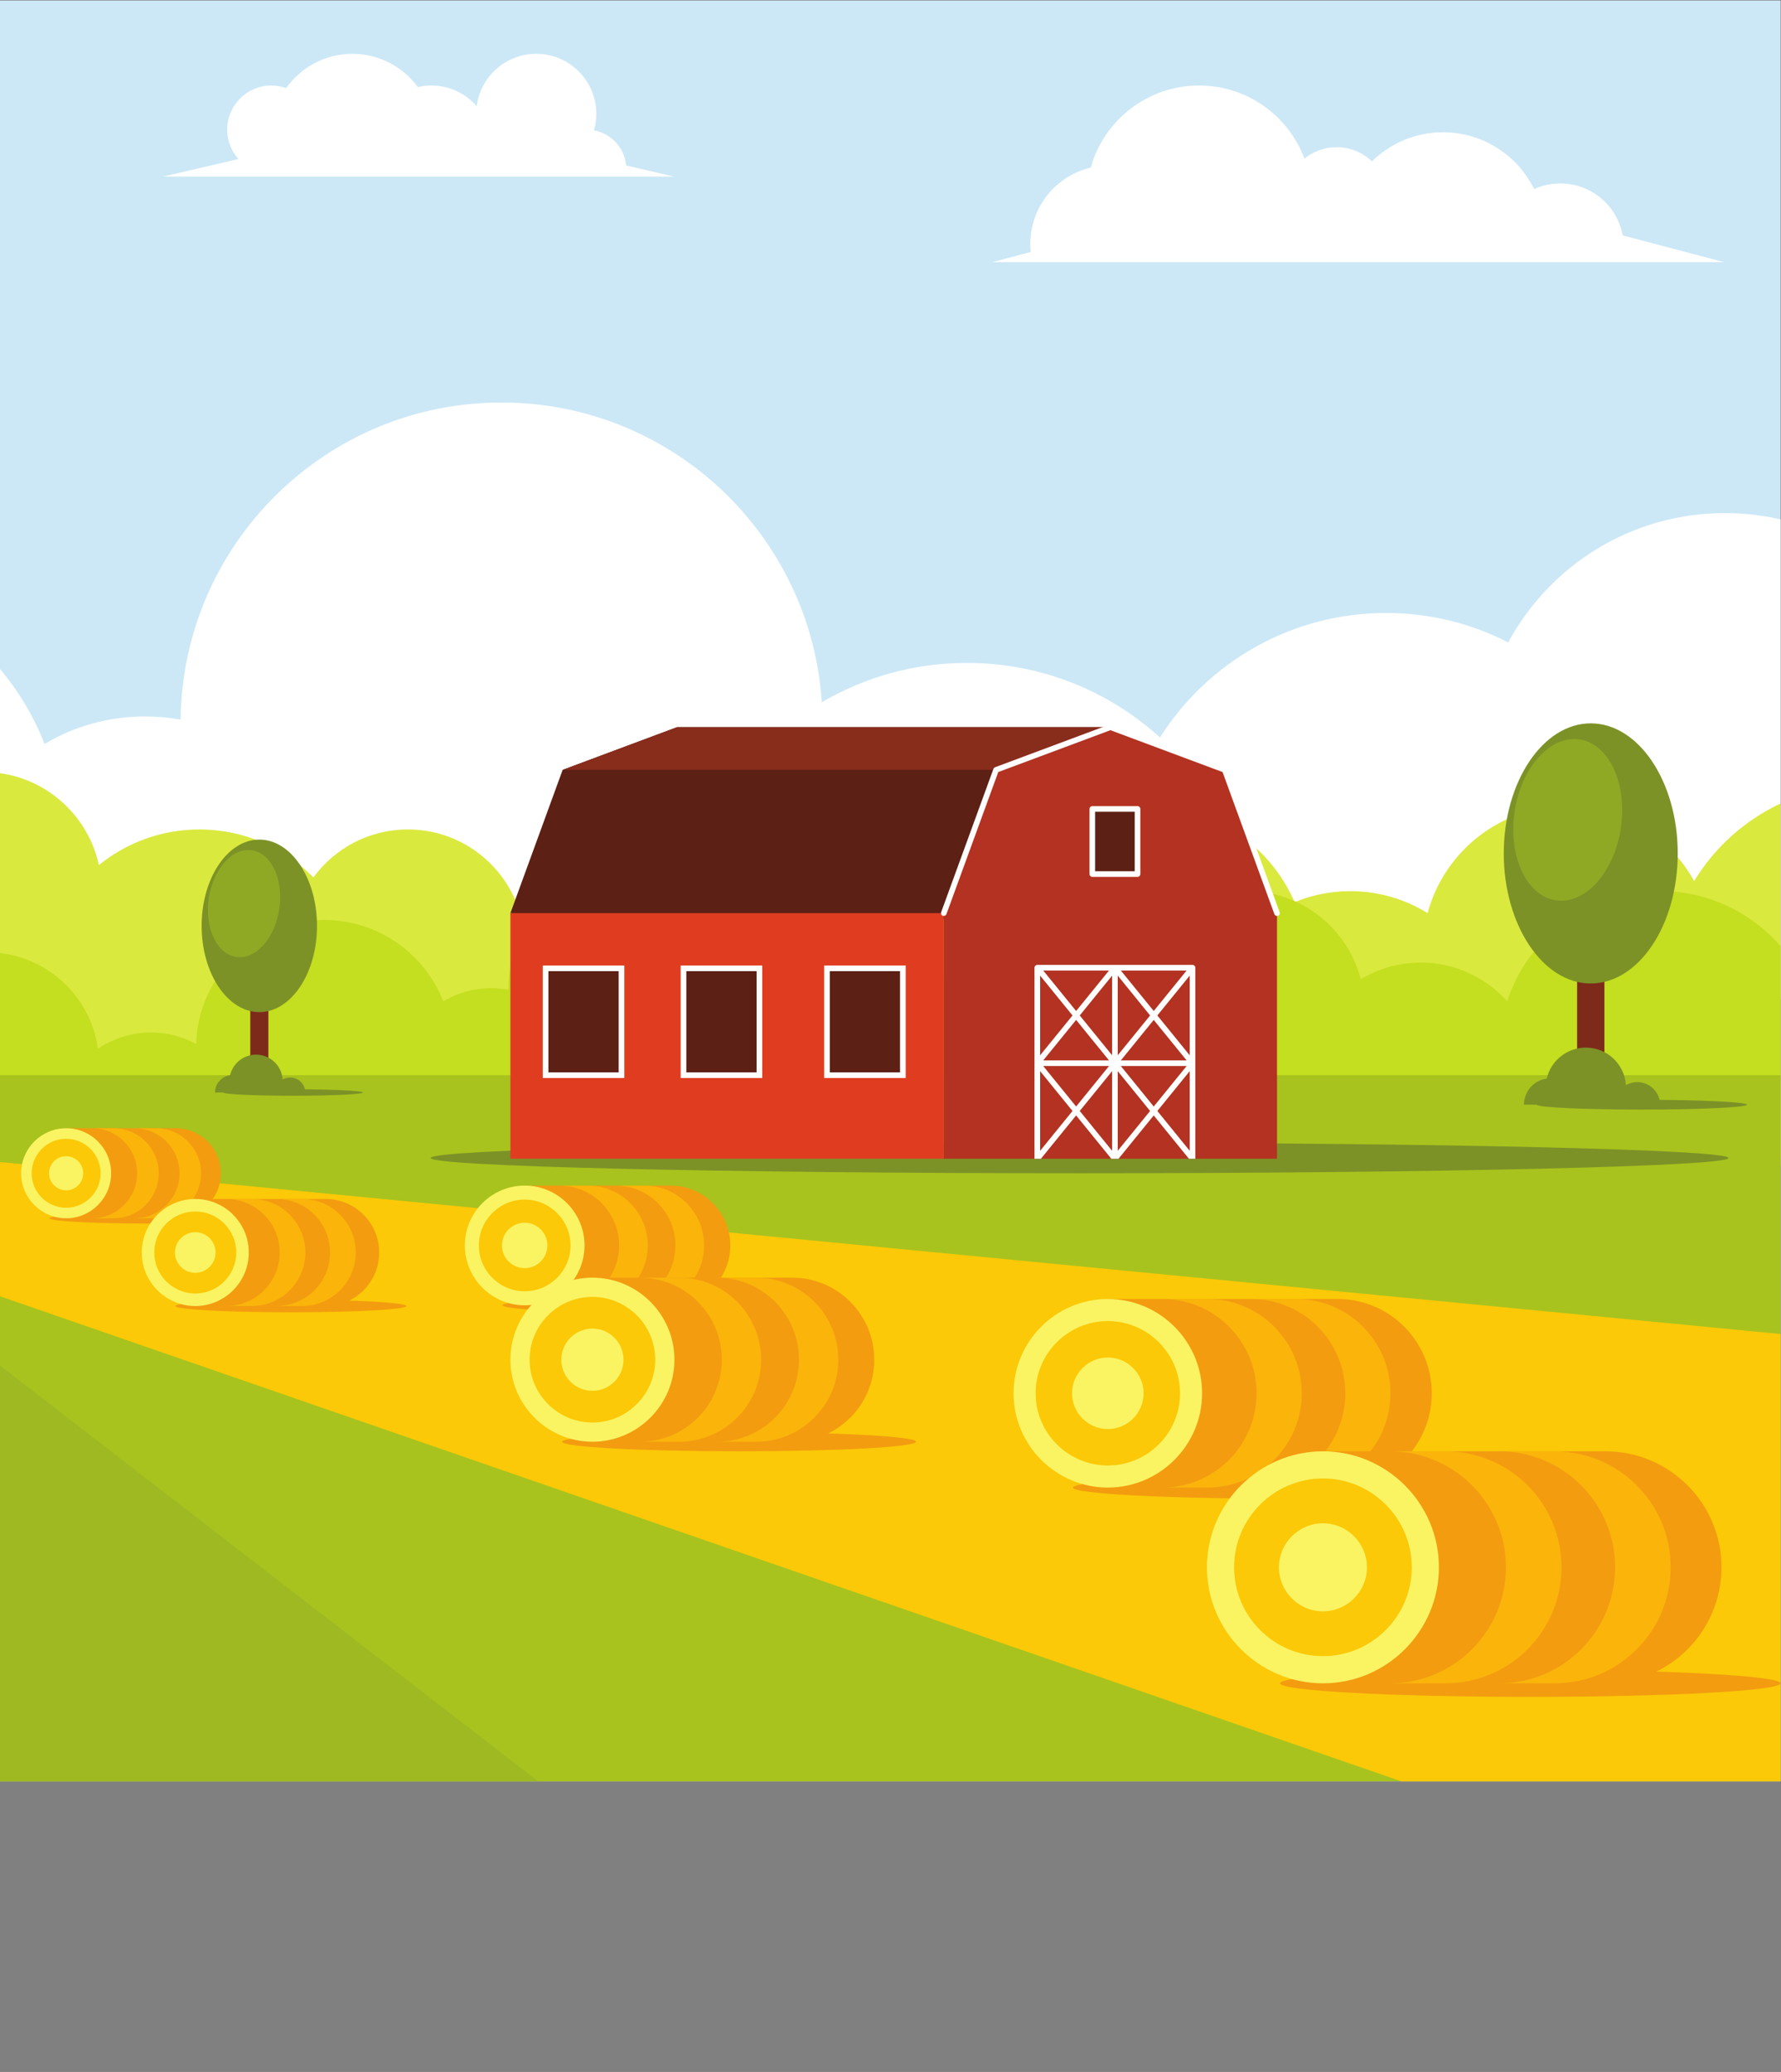 <?xml version="1.0" encoding="UTF-8" standalone="no"?>
<!-- Created with Inkscape (http://www.inkscape.org/) -->

<svg
   version="1.1"
   id="svg2"
   xml:space="preserve"
   width="654.96"
   height="761.827"
   viewBox="0 0 654.96 761.827"
   xmlns="http://www.w3.org/2000/svg"
   xmlns:svg="http://www.w3.org/2000/svg"><rect x="0" y="0" width="654.96" height="761.827" fill="#808080" stroke="none"/><defs
     id="defs6" /><g
     id="g8"
     transform="matrix(1.333,0,0,-1.333,0,761.827)"><g
       id="g1292"><path
         d="M 0,80.144 H 491.224 V 571.367 H 0 V 80.144"
         style="fill:#cce8f7;fill-opacity:1;fill-rule:evenodd;stroke:none;stroke-width:0.1"
         id="path62" /><path
         d="m 491.224,428.236 v -132.29 c -4.938,-1.144 -10.078,-1.748 -15.363,-1.748 -9.122,0 -17.818,1.802 -25.761,5.063 -11.359,-26.139 -37.4,-44.422 -67.716,-44.422 -17.523,0 -33.613,6.111 -46.272,16.311 -13.5,-24.392 -39.491,-40.91 -69.344,-40.91 -40.126,0 -73.28,29.839 -78.492,68.538 -14.212,-9.717 -31.4,-15.404 -49.916,-15.404 -18.046,0 -34.827,5.402 -48.826,14.67 -8.371,-19.064 -27.415,-32.381 -49.572,-32.381 -15.829,0 -30.066,6.798 -39.962,17.631 V 386.97 C 5.156,380.848 9.337,373.879 12.297,366.298 c 8.097,4.826 17.557,7.6 27.666,7.6 3.366,0 6.659,-0.309 9.855,-0.897 0.574,48.413 39.991,87.486 88.542,87.486 46.937,0 85.34,-36.518 88.358,-82.691 11.751,6.901 25.437,10.862 40.05,10.862 20.5,0 39.179,-7.789 53.244,-20.565 13.084,20.638 36.127,34.341 62.372,34.341 12.14,0 23.597,-2.934 33.7,-8.128 11.473,21.244 33.938,35.679 59.777,35.679 5.285,0 10.425,-0.607 15.363,-1.749"
         style="fill:#ffffff;fill-opacity:1;fill-rule:evenodd;stroke:none;stroke-width:0.1"
         id="path64" /><path
         d="M 491.224,349.877 V 249.872 c -13.693,6.404 -24.323,18.265 -29.089,32.786 -7.306,-8.163 -17.923,-13.301 -29.741,-13.301 -7.554,0 -14.618,2.097 -20.64,5.743 -4.487,-17.478 -20.348,-30.394 -39.227,-30.394 -15.411,0 -28.811,8.61 -35.655,21.281 -6.025,-3.099 -12.859,-4.848 -20.101,-4.848 -15.655,0 -29.398,8.173 -37.202,20.483 -8.39,-7.622 -19.533,-12.265 -31.76,-12.265 -8.716,0 -16.878,2.361 -23.889,6.478 -1.801,-27.542 -24.707,-49.323 -52.704,-49.323 -28.958,0 -52.47,23.306 -52.814,52.184 -1.905,-0.352 -3.87,-0.537 -5.877,-0.537 -6.03,0 -11.673,1.656 -16.502,4.534 -6.403,-16.396 -22.353,-28.01 -41.015,-28.01 -23.868,0 -43.297,18.996 -43.997,42.694 -3.356,-1.83 -7.069,-3.087 -11.009,-3.64 v 64.51 C 13.552,356.346 24.427,346.107 27.277,332.884 c 7.569,6.149 17.219,9.836 27.731,9.836 12.326,0 23.466,-5.067 31.457,-13.231 5.873,8.021 15.358,13.231 26.06,13.231 13.216,0 24.575,-7.944 29.568,-19.315 8.35,5.527 18.359,8.751 29.123,8.751 11.045,0 21.297,-3.393 29.775,-9.188 3.109,23.082 22.883,40.881 46.818,40.881 17.807,0 33.31,-9.853 41.364,-24.402 7.549,6.084 17.147,9.728 27.598,9.728 18.083,0 33.617,-10.905 40.391,-26.496 4.738,1.945 9.927,3.02 15.365,3.02 7.824,0 15.128,-2.22 21.321,-6.062 4.565,17.013 20.09,29.538 38.546,29.538 15.074,0 28.194,-8.359 34.985,-20.694 5.64,9.282 13.941,16.766 23.845,21.396"
         style="fill:#dae93d;fill-opacity:1;fill-rule:evenodd;stroke:none;stroke-width:0.1"
         id="path66" /><path
         d="m 491.224,310.511 v -57.969 c -8.109,-9.337 -20.068,-15.243 -33.409,-15.243 -16.029,0 -30.068,8.528 -37.825,21.294 -5.442,-9.89 -15.962,-16.59 -28.046,-16.59 -14.795,0 -27.242,10.041 -30.902,23.681 -4.965,-3.081 -10.82,-4.86 -17.092,-4.86 -4.36,0 -8.519,0.862 -12.319,2.421 -5.43,-12.5 -17.883,-21.242 -32.38,-21.242 -8.378,0 -16.073,2.922 -22.126,7.799 -6.456,-11.664 -18.886,-19.562 -33.16,-19.562 -19.187,0 -35.041,14.268 -37.534,32.774 -6.796,-4.647 -15.014,-7.366 -23.869,-7.366 -8.629,0 -16.654,2.583 -23.348,7.015 -4.003,-9.116 -13.109,-15.485 -23.704,-15.485 -8.58,0 -16.184,4.177 -20.892,10.606 -6.406,-6.543 -15.337,-10.606 -25.219,-10.606 -8.427,0 -16.163,2.956 -22.232,7.885 -2.536,-11.768 -13,-20.588 -25.526,-20.588 -12.284,0 -22.584,8.48 -25.37,19.906 -4.508,-3.783 -10.114,-6.301 -16.27,-7.002 v 61.238 C 13.971,307.023 25.102,296.09 27.002,282.215 c 4.176,2.832 9.214,4.487 14.64,4.487 4.522,0 8.777,-1.15 12.486,-3.173 0.562,18.998 16.137,34.227 35.272,34.227 14.962,0 27.748,-9.311 32.882,-22.455 3.872,2.307 8.395,3.634 13.229,3.634 1.609,0 3.184,-0.148 4.712,-0.43 0.275,23.152 19.124,41.836 42.34,41.836 22.445,0 40.808,-17.462 42.252,-39.542 5.619,3.3 12.164,5.194 19.151,5.194 9.802,0 18.735,-3.724 25.462,-9.834 6.255,9.869 17.273,16.421 29.824,16.421 5.806,0 11.285,-1.402 16.115,-3.886 5.486,10.159 16.229,17.061 28.584,17.061 15.136,0 27.85,-10.355 31.447,-24.368 4.829,2.924 10.491,4.606 16.547,4.606 9.475,0 17.986,-4.12 23.844,-10.664 5.799,17.666 22.423,30.426 42.027,30.426 13.341,0 25.3,-5.906 33.409,-15.244"
         style="fill:#c4de20;fill-opacity:1;fill-rule:evenodd;stroke:none;stroke-width:0.1"
         id="path68" /><path
         d="M 0.001,80.144 H 491.224 V 274.939 H 0.001 V 80.144"
         style="fill:#a8c31d;fill-opacity:1;fill-rule:evenodd;stroke:none;stroke-width:0.1"
         id="path70" /><path
         d="M 0.001,250.983 V 213.947 L 386.645,80.144 H 491.224 V 203.542 L 0.001,250.983"
         style="fill:#fbc907;fill-opacity:1;fill-rule:evenodd;stroke:none;stroke-width:0.1"
         id="path72" /><path
         d="m 297.84,247.886 c 98.608,0 179.032,1.893 179.032,4.215 0,2.322 -80.424,4.215 -179.032,4.215 -98.608,0 -179.033,-1.893 -179.033,-4.215 0,-2.322 80.425,-4.215 179.033,-4.215"
         style="fill:#7c9227;fill-opacity:1;fill-rule:evenodd;stroke:none;stroke-width:0.1"
         id="path74" /><path
         d="m 186.769,370.927 -31.545,-11.771 -14.414,-39.516 45.959,-4.705 115.126,4.705 4.443,51.287 H 186.769"
         style="fill:#5c2014;fill-opacity:1;fill-rule:evenodd;stroke:none;stroke-width:0.1"
         id="path76" /><path
         d="M 140.809,251.896 H 260.378 V 319.64 H 140.809 v -67.744"
         style="fill:#e03d20;fill-opacity:1;fill-rule:evenodd;stroke:none;stroke-width:0.1"
         id="path78" /><path
         d="m 260.38,251.896 h 91.918 V 319.64 H 260.38 v -67.744"
         style="fill:#b33221;fill-opacity:1;fill-rule:evenodd;stroke:none;stroke-width:0.1"
         id="path80" /><path
         d="m 306.338,370.927 -31.544,-11.771 -14.416,-39.516 45.96,-4.705 45.96,4.705 -14.416,39.516 -31.544,11.771"
         style="fill:#b33221;fill-opacity:1;fill-rule:evenodd;stroke:none;stroke-width:0.1"
         id="path82" /><path
         d="m 155.224,359.156 h 119.57 l 31.544,11.771 H 186.769 l -31.545,-11.771"
         style="fill:#882c1c;fill-opacity:1;fill-rule:evenodd;stroke:none;stroke-width:0.1"
         id="path84" /><path
         d="m 40.447,234.015 c 14.758,0 26.795,0.652 26.795,1.454 0,0.799 -12.037,1.452 -26.795,1.452 -14.759,0 -26.796,-0.653 -26.796,-1.452 0,-0.802 12.037,-1.454 26.796,-1.454"
         style="fill:#f39c10;fill-opacity:1;fill-rule:evenodd;stroke:none;stroke-width:0.1"
         id="path86" /><path
         d="m 48.498,260.303 c 6.858,0 12.418,-5.561 12.418,-12.417 0,-6.859 -5.56,-12.419 -12.418,-12.419 H 18.243 v 24.836 h 30.254"
         style="fill:#f39c10;fill-opacity:1;fill-rule:evenodd;stroke:none;stroke-width:0.1"
         id="path88" /><path
         d="m 18.243,235.469 c 6.839,0 12.418,5.578 12.418,12.417 0,6.84 -5.578,12.417 -12.418,12.417 -6.84,0 -12.418,-5.577 -12.418,-12.417 0,-6.839 5.578,-12.417 12.418,-12.417"
         style="fill:#faf462;fill-opacity:1;fill-rule:evenodd;stroke:none;stroke-width:0.1"
         id="path90" /><path
         d="m 18.243,238.372 c 5.239,0 9.512,4.274 9.512,9.514 0,5.239 -4.273,9.513 -9.512,9.513 -5.239,0 -9.513,-4.274 -9.513,-9.513 0,-5.24 4.274,-9.514 9.513,-9.514"
         style="fill:#fbc907;fill-opacity:1;fill-rule:evenodd;stroke:none;stroke-width:0.1"
         id="path92" /><path
         d="m 18.243,243.174 c 2.596,0 4.711,2.117 4.711,4.712 0,2.595 -2.116,4.711 -4.711,4.711 -2.595,0 -4.711,-2.116 -4.711,-4.711 0,-2.595 2.117,-4.712 4.711,-4.712"
         style="fill:#faf462;fill-opacity:1;fill-rule:evenodd;stroke:none;stroke-width:0.1"
         id="path94" /><path
         d="m 43.06,260.303 c 6.857,0 12.417,-5.561 12.417,-12.417 0,-6.859 -5.56,-12.419 -12.417,-12.419 h -5.957 c 6.857,0 12.417,5.56 12.417,12.419 0,6.856 -5.56,12.417 -12.417,12.417 h 5.957"
         style="fill:#fab40a;fill-opacity:1;fill-rule:evenodd;stroke:none;stroke-width:0.1"
         id="path96" /><path
         d="m 31.373,260.303 c 6.858,0 12.417,-5.561 12.417,-12.417 0,-6.859 -5.559,-12.419 -12.417,-12.419 h -5.956 c 6.857,0 12.417,5.56 12.417,12.419 0,6.856 -5.56,12.417 -12.417,12.417 h 5.956"
         style="fill:#fab40a;fill-opacity:1;fill-rule:evenodd;stroke:none;stroke-width:0.1"
         id="path98" /><path
         d="m 80.27,209.536 c 17.55,0 31.863,0.777 31.863,1.728 0,0.951 -14.313,1.728 -31.863,1.728 -17.549,0 -31.863,-0.777 -31.863,-1.728 0,-0.951 14.314,-1.728 31.863,-1.728"
         style="fill:#f39c10;fill-opacity:1;fill-rule:evenodd;stroke:none;stroke-width:0.1"
         id="path100" /><path
         d="m 89.843,240.796 c 8.155,0 14.765,-6.611 14.765,-14.766 0,-8.155 -6.61,-14.766 -14.765,-14.766 H 53.867 v 29.532 H 89.843"
         style="fill:#f39c10;fill-opacity:1;fill-rule:evenodd;stroke:none;stroke-width:0.1"
         id="path102" /><path
         d="m 53.868,211.264 c 8.133,0 14.766,6.634 14.766,14.767 0,8.132 -6.633,14.765 -14.766,14.765 -8.133,0 -14.766,-6.633 -14.766,-14.765 0,-8.133 6.633,-14.767 14.766,-14.767"
         style="fill:#faf462;fill-opacity:1;fill-rule:evenodd;stroke:none;stroke-width:0.1"
         id="path104" /><path
         d="m 53.868,214.72 c 6.23,0 11.311,5.08 11.311,11.311 0,6.229 -5.081,11.311 -11.311,11.311 -6.23,0 -11.311,-5.082 -11.311,-11.311 0,-6.231 5.081,-11.311 11.311,-11.311"
         style="fill:#fbc907;fill-opacity:1;fill-rule:evenodd;stroke:none;stroke-width:0.1"
         id="path106" /><path
         d="m 53.868,220.428 c 3.086,0 5.602,2.517 5.602,5.603 0,3.086 -2.516,5.601 -5.602,5.601 -3.086,0 -5.602,-2.515 -5.602,-5.601 0,-3.086 2.516,-5.603 5.602,-5.603"
         style="fill:#faf462;fill-opacity:1;fill-rule:evenodd;stroke:none;stroke-width:0.1"
         id="path108" /><path
         d="m 83.378,240.796 c 8.154,0 14.765,-6.611 14.765,-14.766 0,-8.155 -6.611,-14.766 -14.765,-14.766 h -7.084 c 8.155,0 14.766,6.611 14.766,14.766 0,8.155 -6.611,14.766 -14.766,14.766 h 7.084"
         style="fill:#fab40a;fill-opacity:1;fill-rule:evenodd;stroke:none;stroke-width:0.1"
         id="path110" /><path
         d="m 69.481,240.796 c 8.154,0 14.765,-6.611 14.765,-14.766 0,-8.155 -6.611,-14.766 -14.765,-14.766 h -7.084 c 8.155,0 14.766,6.611 14.766,14.766 0,8.155 -6.611,14.766 -14.766,14.766 h 7.084"
         style="fill:#fab40a;fill-opacity:1;fill-rule:evenodd;stroke:none;stroke-width:0.1"
         id="path112" /><path
         d="m 174.271,209.536 c 19.622,0 35.626,0.87 35.626,1.932 0,1.065 -16.004,1.932 -35.626,1.932 -19.623,0 -35.627,-0.867 -35.627,-1.932 0,-1.062 16.004,-1.932 35.627,-1.932"
         style="fill:#f39c10;fill-opacity:1;fill-rule:evenodd;stroke:none;stroke-width:0.1"
         id="path114" /><path
         d="m 184.975,244.489 c 9.117,0 16.509,-7.394 16.509,-16.511 0,-9.118 -7.392,-16.51 -16.509,-16.51 h -40.226 v 33.021 h 40.226"
         style="fill:#f39c10;fill-opacity:1;fill-rule:evenodd;stroke:none;stroke-width:0.1"
         id="path116" /><path
         d="m 144.749,211.468 c 9.094,0 16.51,7.418 16.51,16.511 0,9.094 -7.416,16.51 -16.51,16.51 -9.093,0 -16.51,-7.416 -16.51,-16.51 0,-9.093 7.417,-16.511 16.51,-16.511"
         style="fill:#faf462;fill-opacity:1;fill-rule:evenodd;stroke:none;stroke-width:0.1"
         id="path118" /><path
         d="m 144.749,215.33 c 6.966,0 12.647,5.683 12.647,12.649 0,6.966 -5.681,12.647 -12.647,12.647 -6.965,0 -12.647,-5.681 -12.647,-12.647 0,-6.966 5.682,-12.649 12.647,-12.649"
         style="fill:#fbc907;fill-opacity:1;fill-rule:evenodd;stroke:none;stroke-width:0.1"
         id="path120" /><path
         d="m 144.749,221.715 c 3.451,0 6.264,2.814 6.264,6.263 0,3.45 -2.813,6.264 -6.264,6.264 -3.45,0 -6.265,-2.814 -6.265,-6.264 0,-3.449 2.815,-6.263 6.265,-6.263"
         style="fill:#faf462;fill-opacity:1;fill-rule:evenodd;stroke:none;stroke-width:0.1"
         id="path122" /><path
         d="m 177.744,244.489 c 9.119,0 16.51,-7.394 16.51,-16.511 0,-9.118 -7.391,-16.51 -16.51,-16.51 h -7.919 c 9.118,0 16.51,7.392 16.51,16.51 0,9.117 -7.392,16.511 -16.51,16.511 h 7.919"
         style="fill:#fab40a;fill-opacity:1;fill-rule:evenodd;stroke:none;stroke-width:0.1"
         id="path124" /><path
         d="m 162.206,244.489 c 9.118,0 16.51,-7.394 16.51,-16.511 0,-9.118 -7.392,-16.51 -16.51,-16.51 h -7.92 c 9.118,0 16.51,7.392 16.51,16.51 0,9.117 -7.392,16.511 -16.51,16.511 h 7.92"
         style="fill:#fab40a;fill-opacity:1;fill-rule:evenodd;stroke:none;stroke-width:0.1"
         id="path126" /><path
         d="m 203.891,171.189 c 26.889,0 48.823,1.188 48.823,2.646 0,1.457 -21.934,2.648 -48.823,2.648 -26.891,0 -48.824,-1.191 -48.824,-2.648 0,-1.458 21.933,-2.646 48.824,-2.646"
         style="fill:#f39c10;fill-opacity:1;fill-rule:evenodd;stroke:none;stroke-width:0.1"
         id="path128" /><path
         d="m 218.56,219.085 c 12.495,0 22.625,-10.129 22.625,-22.626 0,-12.495 -10.13,-22.624 -22.625,-22.624 h -55.126 v 45.25 h 55.126"
         style="fill:#f39c10;fill-opacity:1;fill-rule:evenodd;stroke:none;stroke-width:0.1"
         id="path130" /><path
         d="m 163.435,173.835 c 12.461,0 22.625,10.164 22.625,22.626 0,12.461 -10.164,22.625 -22.625,22.625 -12.462,0 -22.625,-10.164 -22.625,-22.625 0,-12.462 10.163,-22.626 22.625,-22.626"
         style="fill:#faf462;fill-opacity:1;fill-rule:evenodd;stroke:none;stroke-width:0.1"
         id="path132" /><path
         d="m 163.435,179.129 c 9.546,0 17.331,7.785 17.331,17.332 0,9.545 -7.785,17.332 -17.331,17.332 -9.546,0 -17.332,-7.787 -17.332,-17.332 0,-9.547 7.786,-17.332 17.332,-17.332"
         style="fill:#fbc907;fill-opacity:1;fill-rule:evenodd;stroke:none;stroke-width:0.1"
         id="path134" /><path
         d="m 163.435,187.876 c 4.728,0 8.584,3.857 8.584,8.585 0,4.728 -3.856,8.583 -8.584,8.583 -4.728,0 -8.585,-3.855 -8.585,-8.583 0,-4.728 3.857,-8.585 8.585,-8.585"
         style="fill:#faf462;fill-opacity:1;fill-rule:evenodd;stroke:none;stroke-width:0.1"
         id="path136" /><path
         d="m 208.652,219.085 c 12.496,0 22.624,-10.129 22.624,-22.626 0,-12.495 -10.128,-22.624 -22.624,-22.624 h -10.853 c 12.495,0 22.624,10.129 22.624,22.624 0,12.497 -10.129,22.626 -22.624,22.626 h 10.853"
         style="fill:#fab40a;fill-opacity:1;fill-rule:evenodd;stroke:none;stroke-width:0.1"
         id="path138" /><path
         d="m 187.357,219.085 c 12.496,0 22.625,-10.129 22.625,-22.626 0,-12.495 -10.129,-22.624 -22.625,-22.624 h -10.853 c 12.496,0 22.626,10.129 22.626,22.624 0,12.497 -10.13,22.626 -22.626,22.626 h 10.853"
         style="fill:#fab40a;fill-opacity:1;fill-rule:evenodd;stroke:none;stroke-width:0.1"
         id="path140" /><path
         d="m 352.129,158.149 c 30.91,0 56.121,1.366 56.121,3.042 0,1.676 -25.211,3.042 -56.121,3.042 -30.911,0 -56.121,-1.366 -56.121,-3.042 0,-1.676 25.21,-3.042 56.121,-3.042"
         style="fill:#f39c10;fill-opacity:1;fill-rule:evenodd;stroke:none;stroke-width:0.1"
         id="path142" /><path
         d="m 368.989,213.205 c 14.364,0 26.007,-11.645 26.007,-26.007 0,-14.364 -11.643,-26.007 -26.007,-26.007 h -63.364 v 52.014 h 63.364"
         style="fill:#f39c10;fill-opacity:1;fill-rule:evenodd;stroke:none;stroke-width:0.1"
         id="path144" /><path
         d="m 305.625,161.191 c 14.324,0 26.008,11.683 26.008,26.007 0,14.325 -11.684,26.007 -26.008,26.007 -14.323,0 -26.007,-11.682 -26.007,-26.007 0,-14.324 11.684,-26.007 26.007,-26.007"
         style="fill:#faf462;fill-opacity:1;fill-rule:evenodd;stroke:none;stroke-width:0.1"
         id="path146" /><path
         d="m 305.625,167.276 c 10.973,0 19.922,8.949 19.922,19.922 0,10.974 -8.949,19.923 -19.922,19.923 -10.973,0 -19.922,-8.949 -19.922,-19.923 0,-10.973 8.949,-19.922 19.922,-19.922"
         style="fill:#fbc907;fill-opacity:1;fill-rule:evenodd;stroke:none;stroke-width:0.1"
         id="path148" /><path
         d="m 305.625,177.331 c 5.435,0 9.869,4.432 9.869,9.867 0,5.435 -4.434,9.868 -9.869,9.868 -5.436,0 -9.868,-4.433 -9.868,-9.868 0,-5.435 4.432,-9.867 9.868,-9.867"
         style="fill:#faf462;fill-opacity:1;fill-rule:evenodd;stroke:none;stroke-width:0.1"
         id="path150" /><path
         d="m 357.602,213.205 c 14.363,0 26.006,-11.645 26.006,-26.007 0,-14.364 -11.643,-26.007 -26.006,-26.007 h -12.476 c 14.364,0 26.008,11.643 26.008,26.007 0,14.362 -11.644,26.007 -26.008,26.007 h 12.476"
         style="fill:#fab40a;fill-opacity:1;fill-rule:evenodd;stroke:none;stroke-width:0.1"
         id="path152" /><path
         d="m 333.124,213.205 c 14.362,0 26.008,-11.645 26.008,-26.007 0,-14.364 -11.646,-26.007 -26.008,-26.007 h -12.475 c 14.364,0 26.007,11.643 26.007,26.007 0,14.362 -11.643,26.007 -26.007,26.007 h 12.475"
         style="fill:#fab40a;fill-opacity:1;fill-rule:evenodd;stroke:none;stroke-width:0.1"
         id="path154" /><path
         d="m 422.181,103.455 c 38.027,0 69.043,1.681 69.043,3.743 0,2.061 -31.016,3.743 -69.043,3.743 -38.029,0 -69.042,-1.682 -69.042,-3.743 0,-2.062 31.013,-3.743 69.042,-3.743"
         style="fill:#f39c10;fill-opacity:1;fill-rule:evenodd;stroke:none;stroke-width:0.1"
         id="path156" /><path
         d="m 442.925,171.189 c 17.669,0 31.996,-14.325 31.996,-31.996 0,-17.67 -14.327,-31.995 -31.996,-31.995 h -77.954 v 63.991 h 77.954"
         style="fill:#f39c10;fill-opacity:1;fill-rule:evenodd;stroke:none;stroke-width:0.1"
         id="path158" /><path
         d="m 364.971,107.198 c 17.621,0 31.994,14.372 31.994,31.995 0,17.623 -14.373,31.996 -31.994,31.996 -17.623,0 -31.996,-14.373 -31.996,-31.996 0,-17.623 14.373,-31.995 31.996,-31.995"
         style="fill:#faf462;fill-opacity:1;fill-rule:evenodd;stroke:none;stroke-width:0.1"
         id="path160" /><path
         d="m 364.971,114.684 c 13.499,0 24.508,11.01 24.508,24.509 0,13.5 -11.009,24.511 -24.508,24.511 -13.5,0 -24.512,-11.011 -24.512,-24.511 0,-13.499 11.012,-24.509 24.512,-24.509"
         style="fill:#fbc907;fill-opacity:1;fill-rule:evenodd;stroke:none;stroke-width:0.1"
         id="path162" /><path
         d="m 364.971,127.053 c 6.685,0 12.139,5.454 12.139,12.14 0,6.687 -5.454,12.14 -12.139,12.14 -6.688,0 -12.141,-5.453 -12.141,-12.14 0,-6.686 5.453,-12.14 12.141,-12.14"
         style="fill:#faf462;fill-opacity:1;fill-rule:evenodd;stroke:none;stroke-width:0.1"
         id="path164" /><path
         d="m 428.914,171.189 c 17.672,0 31.996,-14.325 31.996,-31.996 0,-17.67 -14.324,-31.995 -31.996,-31.995 h -15.348 c 17.669,0 31.997,14.325 31.997,31.995 0,17.671 -14.328,31.996 -31.997,31.996 h 15.348"
         style="fill:#fab40a;fill-opacity:1;fill-rule:evenodd;stroke:none;stroke-width:0.1"
         id="path166" /><path
         d="m 398.801,171.189 c 17.671,0 31.994,-14.325 31.994,-31.996 0,-17.67 -14.323,-31.995 -31.994,-31.995 h -15.349 c 17.671,0 31.996,14.325 31.996,31.995 0,17.671 -14.325,31.996 -31.996,31.996 h 15.349"
         style="fill:#fab40a;fill-opacity:1;fill-rule:evenodd;stroke:none;stroke-width:0.1"
         id="path168" /><path
         d="M 0.001,194.839 148.492,80.144 H 0.001 Z"
         style="fill:#9eb921;fill-opacity:1;fill-rule:evenodd;stroke:none;stroke-width:0.1"
         id="path170" /><path
         d="m 273.738,499.206 10.61,2.802 c -0.073,0.722 -0.111,1.455 -0.111,2.197 0,10.244 7.117,18.824 16.675,21.07 3.659,13.066 15.653,22.648 29.888,22.648 13.314,0 24.668,-8.384 29.073,-20.16 2.426,1.966 5.516,3.144 8.88,3.144 3.777,0 7.208,-1.484 9.741,-3.9 5.052,4.959 11.972,8.017 19.61,8.017 11.034,0 20.576,-6.385 25.136,-15.662 2.2,0.994 4.642,1.547 7.211,1.547 8.587,0 15.734,-6.178 17.235,-14.332 l 27.921,-7.371 c -65.891,0 -138.673,0 -201.869,0"
         style="fill:#ffffff;fill-opacity:1;fill-rule:evenodd;stroke:none;stroke-width:0.1"
         id="path172" /><path
         d="m 74.861,547.923 c 1.438,0 2.817,-0.248 4.097,-0.706 4.048,5.717 10.714,9.451 18.253,9.451 7.414,0 13.984,-3.611 18.05,-9.169 1.203,0.278 2.458,0.424 3.746,0.424 4.993,0 9.469,-2.207 12.505,-5.701 1.042,8.148 8.001,14.446 16.432,14.446 9.149,0 16.566,-7.417 16.566,-16.566 0,-1.576 -0.22,-3.098 -0.63,-4.541 4.737,-0.88 8.398,-4.819 8.855,-9.691 l 13.207,-3.073 c -44.532,0 -93.445,0 -140.989,0 l 20.817,4.845 c -1.92,2.153 -3.088,4.99 -3.088,8.103 0,6.726 5.454,12.178 12.18,12.178"
         style="fill:#ffffff;fill-opacity:1;fill-rule:evenodd;stroke:none;stroke-width:0.1"
         id="path174" /><path
         d="m 296.88,292.643 9.073,11.165 h -18.146 z m -9.927,-12.215 8.928,10.985 -8.928,10.987 z m 9.927,-14.131 9.073,11.166 h -18.146 z m 9.927,9.757 -8.929,-10.986 8.929,-10.985 z m -9.927,14.13 -9.073,-11.165 h 18.146 z m 9.927,12.216 -8.929,-10.986 8.929,-10.986 z m -10.926,-37.332 -8.928,10.986 v -21.971 z m 22.408,27.575 -9.073,11.165 h 18.145 z m -9.927,-12.215 8.927,10.985 -8.927,10.987 z m 0,-26.345 8.927,10.985 -8.927,10.986 z m 9.927,9.755 -9.706,-11.942 h -1.999 l -9.704,11.942 -9.706,-11.942 h -0.999 -0.778 v 26.336 0.009 26.345 c 0,0.43 0.349,0.779 0.778,0.779 h 42.817 c 0.431,0 0.779,-0.349 0.779,-0.779 v -26.345 -0.009 -26.336 h -0.779 -0.999 z m 0,26.346 9.072,-11.165 h -18.145 z m 9.925,12.216 -8.927,-10.986 8.927,-10.986 z m -18.998,-24.937 h 18.145 l -9.072,-11.166 z m 18.998,-23.38 v 21.971 l -8.927,-10.986 8.927,-10.985 v 0"
         style="fill:#ffffff;fill-opacity:1;fill-rule:evenodd;stroke:none;stroke-width:0.1"
         id="path176" /><path
         d="m 228.145,305.19 h 21.716 v -31.029 h -22.495 v 31.029 h 0.779"
         style="fill:#ffffff;fill-opacity:1;fill-rule:evenodd;stroke:none;stroke-width:0.1"
         id="path178" /><path
         d="m 188.567,305.19 h 21.716 v -31.029 h -22.494 v 31.029 h 0.778"
         style="fill:#ffffff;fill-opacity:1;fill-rule:evenodd;stroke:none;stroke-width:0.1"
         id="path180" /><path
         d="m 248.305,303.634 h -19.383 v -27.917 h 19.383 v 27.917"
         style="fill:#5c2014;fill-opacity:1;fill-rule:evenodd;stroke:none;stroke-width:0.1"
         id="path182" /><path
         d="m 208.727,303.634 h -19.382 v -27.917 h 19.382 v 27.917"
         style="fill:#5c2014;fill-opacity:1;fill-rule:evenodd;stroke:none;stroke-width:0.1"
         id="path184" /><path
         d="m 261.106,319.375 c -0.144,-0.402 -0.59,-0.611 -0.992,-0.464 -0.402,0.145 -0.611,0.591 -0.466,0.993 l 14.416,39.516 c 0.084,0.233 0.27,0.401 0.488,0.473 l 31.516,11.76 c 0.181,0.067 0.372,0.062 0.54,-0.001 l 31.544,-11.77 c 0.223,-0.082 0.384,-0.256 0.458,-0.462 l 14.416,-39.516 c 0.146,-0.402 -0.061,-0.848 -0.463,-0.993 -0.404,-0.147 -0.849,0.062 -0.995,0.464 l -14.292,39.18 -30.938,11.545 -30.938,-11.545 -14.294,-39.18"
         style="fill:#ffffff;fill-opacity:1;fill-rule:evenodd;stroke:none;stroke-width:0.1"
         id="path186" /><path
         d="m 150.515,305.19 h 21.716 v -31.029 h -22.494 v 31.029 h 0.778"
         style="fill:#ffffff;fill-opacity:1;fill-rule:evenodd;stroke:none;stroke-width:0.1"
         id="path188" /><path
         d="m 170.675,303.634 h -19.382 v -27.917 h 19.382 v 27.917"
         style="fill:#5c2014;fill-opacity:1;fill-rule:evenodd;stroke:none;stroke-width:0.1"
         id="path190" /><path
         d="m 301.349,349.157 h 12.47 c 0.429,0 0.779,-0.349 0.779,-0.778 v -17.962 c 0,-0.429 -0.35,-0.778 -0.779,-0.778 h -12.47 c -0.43,0 -0.778,0.349 -0.778,0.778 v 17.962 c 0,0.429 0.348,0.778 0.778,0.778"
         style="fill:#ffffff;fill-opacity:1;fill-rule:evenodd;stroke:none;stroke-width:0.1"
         id="path192" /><path
         d="m 313.042,347.601 h -10.915 v -16.406 h 10.915 v 16.406"
         style="fill:#5c2014;fill-opacity:1;fill-rule:evenodd;stroke:none;stroke-width:0.1"
         id="path194" /><path
         d="m 435.096,266.801 h 7.526 v 52.839 h -7.526 v -52.839"
         style="fill:#7e2a1a;fill-opacity:1;fill-rule:evenodd;stroke:none;stroke-width:0.1"
         id="path196" /><path
         d="m 438.857,300.234 c 13.218,0 23.997,16.116 23.997,35.877 0,19.76 -10.779,35.877 -23.997,35.877 -13.214,0 -23.996,-16.117 -23.996,-35.877 0,-19.761 10.782,-35.877 23.996,-35.877"
         style="fill:#7c9227;fill-opacity:1;fill-rule:evenodd;stroke:none;stroke-width:0.1"
         id="path198" /><path
         d="m 420.419,266.801 c 0.019,3.68 2.748,6.717 6.296,7.215 1.151,4.892 5.544,8.532 10.785,8.532 5.872,0 10.679,-4.567 11.059,-10.343 0.919,0.524 1.985,0.825 3.121,0.825 3.459,0 6.27,-2.779 6.32,-6.229 h -37.581"
         style="fill:#7c9227;fill-opacity:1;fill-rule:evenodd;stroke:none;stroke-width:0.1"
         id="path200" /><path
         d="m 434.312,367.655 c 8.233,0 14.099,-9.98 13.104,-22.292 -0.999,-12.31 -8.482,-22.291 -16.717,-22.291 -8.233,0 -14.1,9.981 -13.103,22.291 0.999,12.312 8.481,22.292 16.716,22.292"
         style="fill:#90a925;fill-opacity:1;fill-rule:evenodd;stroke:none;stroke-width:0.1"
         id="path202" /><path
         d="m 452.942,265.453 c 15.972,0 28.997,0.607 28.997,1.35 0,0.743 -13.025,1.35 -28.997,1.35 -15.968,0 -28.994,-0.607 -28.994,-1.35 0,-0.743 13.026,-1.35 28.994,-1.35"
         style="fill:#7c9227;fill-opacity:1;fill-rule:evenodd;stroke:none;stroke-width:0.1"
         id="path204" /><path
         d="m 69.045,270.162 h 4.994 v 35.044 h -4.994 v -35.044"
         style="fill:#7e2a1a;fill-opacity:1;fill-rule:evenodd;stroke:none;stroke-width:0.1"
         id="path206" /><path
         d="m 71.542,292.335 c 8.766,0 15.915,10.689 15.915,23.795 0,13.107 -7.149,23.795 -15.915,23.795 -8.766,0 -15.915,-10.688 -15.915,-23.795 0,-13.106 7.15,-23.795 15.915,-23.795"
         style="fill:#7c9227;fill-opacity:1;fill-rule:evenodd;stroke:none;stroke-width:0.1"
         id="path208" /><path
         d="m 59.312,270.162 c 0.012,2.44 1.823,4.454 4.175,4.785 0.763,3.244 3.677,5.659 7.155,5.659 3.894,0 7.08,-3.03 7.333,-6.86 0.611,0.348 1.317,0.545 2.07,0.545 2.295,0 4.159,-1.842 4.193,-4.129 H 59.312"
         style="fill:#7c9227;fill-opacity:1;fill-rule:evenodd;stroke:none;stroke-width:0.1"
         id="path210" /><path
         d="m 68.527,337.051 c 5.462,0 9.352,-6.619 8.691,-14.784 -0.662,-8.165 -5.625,-14.785 -11.087,-14.785 -5.461,0 -9.352,6.62 -8.691,14.785 0.661,8.165 5.625,14.784 11.086,14.784"
         style="fill:#90a925;fill-opacity:1;fill-rule:evenodd;stroke:none;stroke-width:0.1"
         id="path212" /><path
         d="m 80.883,269.268 c 10.593,0 19.231,0.401 19.231,0.894 0,0.494 -8.638,0.894 -19.231,0.894 -10.593,0 -19.232,-0.4 -19.232,-0.894 0,-0.493 8.639,-0.894 19.232,-0.894"
         style="fill:#7c9227;fill-opacity:1;fill-rule:evenodd;stroke:none;stroke-width:0.1"
         id="path214" /></g></g></svg>
